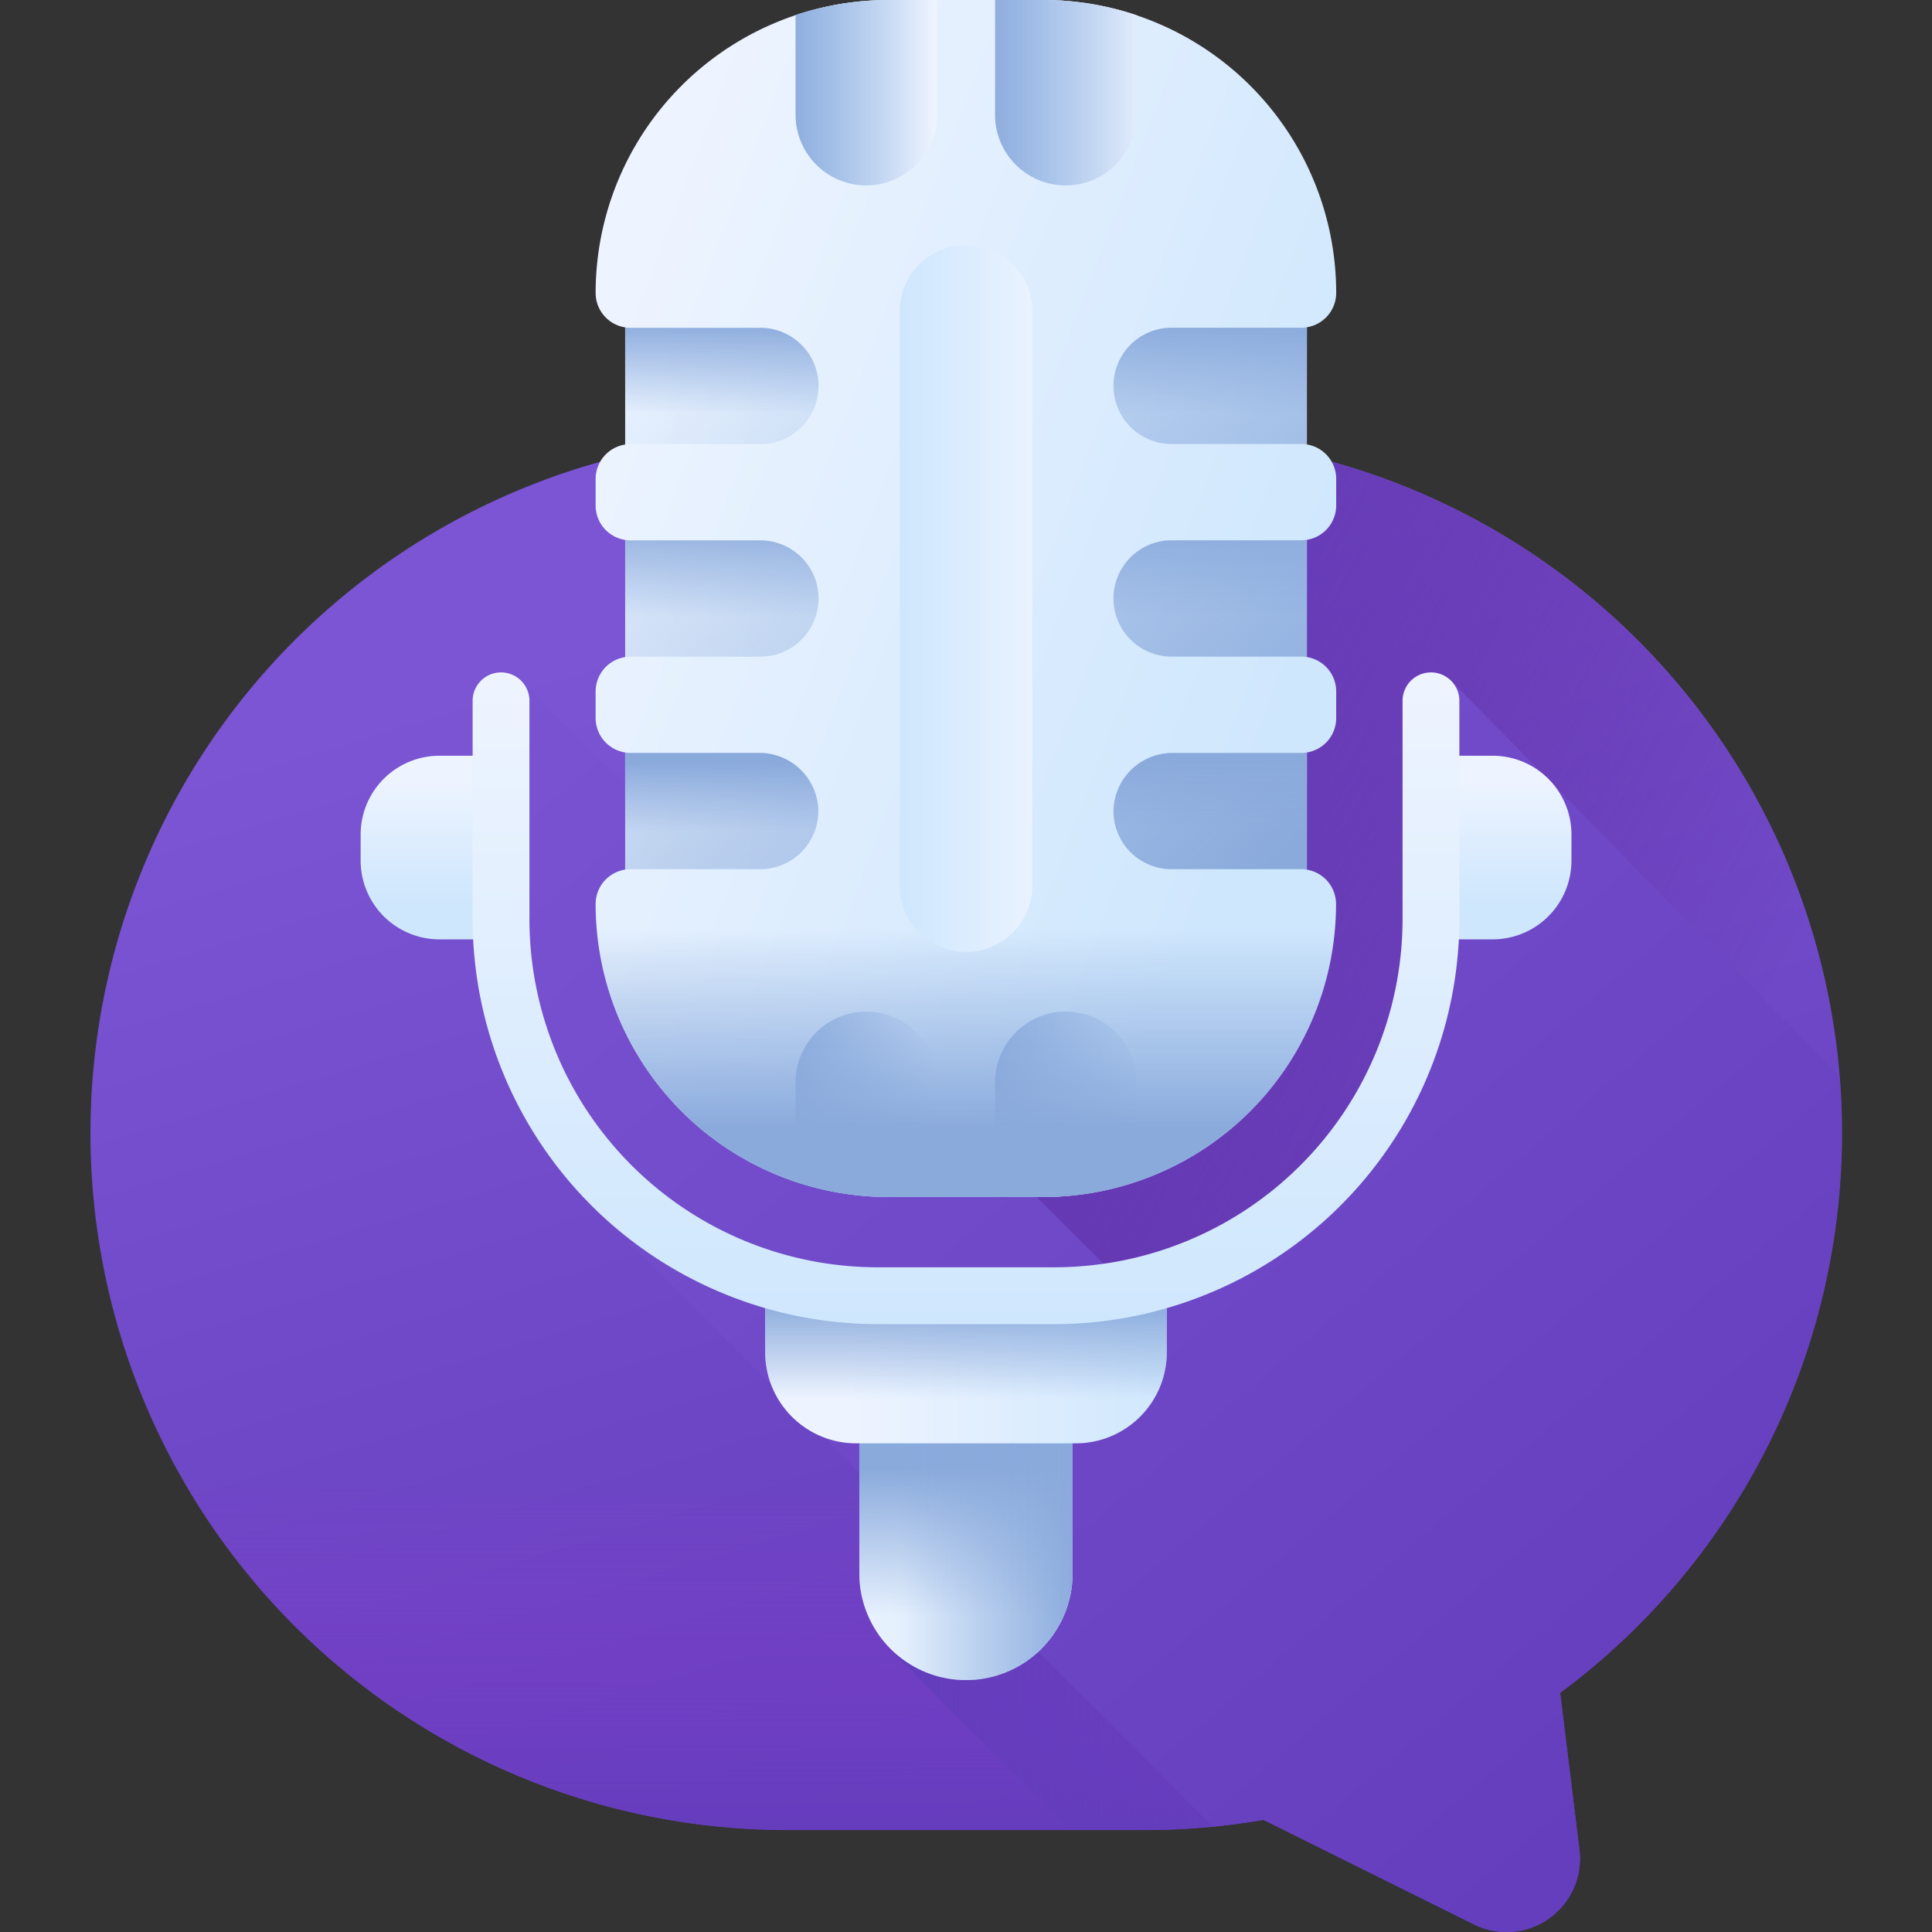 <svg xmlns="http://www.w3.org/2000/svg" xmlns:xlink="http://www.w3.org/1999/xlink" width="57" height="57" viewBox="0 0 57 57">
  <rect x="0" y="0" width="57" height="57" fill="#333333" stroke="none"/>
  <defs>
    <clipPath id="clip-path">
      <rect id="Rectángulo_6" data-name="Rectángulo 6" width="57" height="57" transform="translate(0 0)" fill="#fff" stroke="#707070" stroke-width="1"/>
    </clipPath>
    <linearGradient id="linear-gradient" x1="0.374" y1="0.106" x2="0.647" y2="0.885" gradientUnits="objectBoundingBox">
      <stop offset="0" stop-color="#7b55d3"/>
      <stop offset="1" stop-color="#633dbc"/>
    </linearGradient>
    <linearGradient id="linear-gradient-2" x1="0.5" y1="0.167" x2="0.5" y2="0.833" gradientUnits="objectBoundingBox">
      <stop offset="0" stop-color="#8c3ed1" stop-opacity="0"/>
      <stop offset="1" stop-color="#633dbc"/>
    </linearGradient>
    <linearGradient id="linear-gradient-3" x1="0.513" y1="0.5" x2="-0.012" y2="0.5" gradientUnits="objectBoundingBox">
      <stop offset="0" stop-color="#633dbc" stop-opacity="0"/>
      <stop offset="1" stop-color="#633dbc"/>
    </linearGradient>
    <linearGradient id="linear-gradient-4" x1="0.787" y1="0.584" x2="0.194" y2="0.16" gradientUnits="objectBoundingBox">
      <stop offset="0" stop-color="#59198a" stop-opacity="0"/>
      <stop offset="1" stop-color="#633dbc"/>
    </linearGradient>
    <linearGradient id="linear-gradient-5" x1="0.981" y1="0.845" x2="0.052" y2="-0.165" gradientUnits="objectBoundingBox">
      <stop offset="0" stop-color="#633dbc"/>
      <stop offset="1" stop-color="#7b55d3"/>
    </linearGradient>
    <linearGradient id="linear-gradient-6" x1="-0.348" y1="0.5" x2="1.192" y2="0.5" gradientUnits="objectBoundingBox">
      <stop offset="0" stop-color="#eef4ff"/>
      <stop offset="1" stop-color="#cfe7fd"/>
    </linearGradient>
    <linearGradient id="linear-gradient-7" x1="0.097" y1="0.109" x2="0.921" y2="0.909" gradientUnits="objectBoundingBox">
      <stop offset="0" stop-color="#8aaadc" stop-opacity="0"/>
      <stop offset="1" stop-color="#8aaadc"/>
    </linearGradient>
    <linearGradient id="linear-gradient-8" x1="0.5" y1="1.012" x2="0.5" y2="0.116" xlink:href="#linear-gradient-7"/>
    <linearGradient id="linear-gradient-9" x1="0.5" y1="0.982" x2="0.5" y2="0.019" xlink:href="#linear-gradient-7"/>
    <linearGradient id="linear-gradient-10" x1="0.5" y1="0.952" x2="0.5" y2="0.287" xlink:href="#linear-gradient-7"/>
    <linearGradient id="linear-gradient-11" x1="0.034" y1="0.212" x2="0.845" y2="0.714" xlink:href="#linear-gradient-6"/>
    <linearGradient id="linear-gradient-12" x1="0.982" y1="-10.308" x2="-0.081" y2="-10.308" xlink:href="#linear-gradient-7"/>
    <linearGradient id="linear-gradient-13" x1="1.125" y1="-10.308" x2="-0.081" y2="-10.308" xlink:href="#linear-gradient-7"/>
    <linearGradient id="linear-gradient-14" x1="0.5" y1="0.22" x2="0.5" y2="0.803" xlink:href="#linear-gradient-7"/>
    <linearGradient id="linear-gradient-15" x1="1.143" x2="0.042" xlink:href="#linear-gradient-6"/>
    <linearGradient id="linear-gradient-16" x1="-0.486" x2="1.896" xlink:href="#linear-gradient-6"/>
    <linearGradient id="linear-gradient-17" x1="0.5" y1="0.747" x2="0.5" y2="0.162" xlink:href="#linear-gradient-7"/>
    <linearGradient id="linear-gradient-18" x1="0.189" y1="0.5" x2="1.034" y2="0.5" xlink:href="#linear-gradient-7"/>
    <linearGradient id="linear-gradient-19" x1="0.189" x2="1.034" xlink:href="#linear-gradient-6"/>
    <linearGradient id="linear-gradient-20" x1="0.5" y1="0.729" x2="0.5" y2="0.118" xlink:href="#linear-gradient-7"/>
    <linearGradient id="linear-gradient-21" x1="0.5" y1="0.118" x2="0.5" y2="0.785" xlink:href="#linear-gradient-6"/>
    <linearGradient id="linear-gradient-22" x1="0.701" y1="0.118" x2="0.701" y2="0.785" xlink:href="#linear-gradient-6"/>
    <linearGradient id="linear-gradient-23" x1="0.5" y1="0" x2="0.5" y2="1" xlink:href="#linear-gradient-6"/>
    <linearGradient id="linear-gradient-24" x1="0.982" x2="-0.081" xlink:href="#linear-gradient-6"/>
    <linearGradient id="linear-gradient-25" x1="1.125" x2="-0.081" xlink:href="#linear-gradient-6"/>
    <linearGradient id="linear-gradient-26" x1="0.982" y1="0.5" x2="-0.081" y2="0.5" xlink:href="#linear-gradient-7"/>
    <linearGradient id="linear-gradient-27" x1="1.125" y1="0.5" x2="-0.081" y2="0.5" xlink:href="#linear-gradient-7"/>
  </defs>
  <g id="Enmascarar_grupo_3" data-name="Enmascarar grupo 3" transform="translate(0 0)" clip-path="url(#clip-path)">
    <g id="voice-message-app" transform="translate(2.669 0)">
      <g id="Grupo_16" data-name="Grupo 16" transform="translate(0 12.87)">
        <path id="Trazado_48" data-name="Trazado 48" d="M35.6,21.677H25.054a20.56,20.56,0,0,0-20.56,20.56h0A20.56,20.56,0,0,0,25.054,62.8H35.6a20.678,20.678,0,0,0,3.505-.3l6.209,3.084a2.164,2.164,0,0,0,3.11-2.2l-.569-4.63A20.56,20.56,0,0,0,35.6,21.677Z" transform="translate(-4.494 -21.677)" fill="url(#linear-gradient)"/>
        <path id="Trazado_49" data-name="Trazado 49" d="M55.712,68.9H6.856A20.566,20.566,0,0,0,26.014,81.978H36.557a20.666,20.666,0,0,0,3.505-.3l6.209,3.084a2.164,2.164,0,0,0,3.11-2.2l-.569-4.63a20.622,20.622,0,0,0,6.9-9.032Z" transform="translate(-5.454 -40.859)" fill="url(#linear-gradient-2)"/>
        <path id="Trazado_50" data-name="Trazado 50" d="M71.943,63.718H44.518V74.726l5.149,5.149h2.191a20.677,20.677,0,0,0,3.505-.3l6.209,3.084a2.164,2.164,0,0,0,3.11-2.2l-.569-4.63A20.57,20.57,0,0,0,71.943,63.718Z" transform="translate(-20.754 -38.756)" fill="url(#linear-gradient-3)"/>
      </g>
      <path id="Trazado_51" data-name="Trazado 51" d="M59.905,58.745l.57,4.629a2.137,2.137,0,0,1-.854,2,2.162,2.162,0,0,1-1.432.43L34.165,41.777V21.886c.675-.1,1.36-.161,2.055-.19q.441-.018.887-.019H47.651A20.559,20.559,0,0,1,59.905,58.745Z" transform="translate(-16.548 -8.806)" fill="url(#linear-gradient-4)"/>
      <path id="Trazado_52" data-name="Trazado 52" d="M52.526,33.832a.838.838,0,0,0-1.418.606v6.445a10.284,10.284,0,0,1-8.819,10.166s-17.023-17-17.115-17.122a.838.838,0,0,0-1.5.512v6.445a11.916,11.916,0,0,0,3.883,8.806L45.4,67.538q.753-.075,1.49-.2L53.1,70.42a2.164,2.164,0,0,0,3.11-2.2l-.569-4.63A20.528,20.528,0,0,0,63.948,47.08c0-.573-.025-1.14-.071-1.7C59.429,40.851,52.62,33.922,52.526,33.832Z" transform="translate(-12.285 -13.65)" fill="url(#linear-gradient-5)"/>
      <g id="Grupo_20" data-name="Grupo 20" transform="translate(14.909 0)">
        <g id="Grupo_18" data-name="Grupo 18" transform="translate(0)">
          <path id="Trazado_53" data-name="Trazado 53" d="M31.063,12.289H51.176V33.011H31.063Z" transform="translate(-30.197 -4.992)" fill="url(#linear-gradient-6)"/>
          <path id="Trazado_54" data-name="Trazado 54" d="M31.063,12.289H51.176V33.011H31.063Z" transform="translate(-30.197 -4.992)" fill="url(#linear-gradient-7)"/>
          <g id="Grupo_17" data-name="Grupo 17" transform="translate(0.866 9.097)">
            <path id="Trazado_55" data-name="Trazado 55" d="M31.063,15.32H51.176v3.086H31.063Z" transform="translate(-31.063 -15.32)" fill="url(#linear-gradient-8)"/>
          </g>
          <path id="Trazado_56" data-name="Trazado 56" d="M31.063,25.579H51.176v3.086H31.063Z" transform="translate(-30.197 -10.392)" fill="url(#linear-gradient-9)"/>
          <path id="Trazado_57" data-name="Trazado 57" d="M31.063,36.4H51.176v3.086H31.063Z" transform="translate(-30.197 -14.789)" fill="url(#linear-gradient-10)"/>
          <path id="Trazado_58" data-name="Trazado 58" d="M46.594,25.645a1.716,1.716,0,0,1-1.715-1.779,1.743,1.743,0,0,1,1.756-1.653h3.786a1.028,1.028,0,0,0,1.028-1.028V20.4a1.028,1.028,0,0,0-1.028-1.028H46.594a1.716,1.716,0,0,1,0-3.432h3.827a1.028,1.028,0,0,0,1.028-1.028v-.784A1.028,1.028,0,0,0,50.421,13.1H46.594a1.716,1.716,0,0,1,0-3.432h3.827a1.028,1.028,0,0,0,1.028-1.028A8.643,8.643,0,0,0,42.806,0H38.248A8.643,8.643,0,0,0,29.6,8.643a1.028,1.028,0,0,0,1.028,1.028H34.46a1.716,1.716,0,0,1,0,3.432H30.632A1.028,1.028,0,0,0,29.6,14.13v.784a1.028,1.028,0,0,0,1.028,1.028H34.46a1.716,1.716,0,0,1,0,3.432H30.632A1.028,1.028,0,0,0,29.6,20.4v.784a1.028,1.028,0,0,0,1.028,1.028h3.786a1.743,1.743,0,0,1,1.756,1.653,1.716,1.716,0,0,1-1.715,1.779H30.632A1.028,1.028,0,0,0,29.6,26.672a8.643,8.643,0,0,0,8.643,8.643h4.558a8.643,8.643,0,0,0,8.643-8.643,1.028,1.028,0,0,0-1.028-1.028H46.594Z" transform="translate(-29.605 0)" fill="url(#linear-gradient-11)"/>
        </g>
        <g id="Grupo_19" data-name="Grupo 19" transform="translate(5.894 29.801)">
          <path id="Trazado_59" data-name="Trazado 59" d="M42.281,55.706a8.638,8.638,0,0,1-2.749-.447V52.276a2.086,2.086,0,0,1,4.171,0v3.43Z" transform="translate(-39.531 -50.191)" fill="url(#linear-gradient-12)"/>
          <path id="Trazado_60" data-name="Trazado 60" d="M50.865,55.706H49.444v-3.43a2.086,2.086,0,0,1,4.171,0v2.983A8.638,8.638,0,0,1,50.865,55.706Z" transform="translate(-43.558 -50.191)" fill="url(#linear-gradient-13)"/>
        </g>
        <path id="Trazado_61" data-name="Trazado 61" d="M34.46,42.851H30.632A1.028,1.028,0,0,0,29.6,43.878a8.643,8.643,0,0,0,8.643,8.643h4.558a8.643,8.643,0,0,0,8.643-8.643,1.028,1.028,0,0,0-1.028-1.028H46.594a1.709,1.709,0,0,1-1.207-.5H35.666A1.709,1.709,0,0,1,34.46,42.851Z" transform="translate(-29.605 -17.206)" fill="url(#linear-gradient-14)"/>
      </g>
      <path id="Trazado_62" data-name="Trazado 62" d="M44.705,31.076V14.136a1.956,1.956,0,0,1,3.912,0v16.94a1.956,1.956,0,1,1-3.912,0Z" transform="translate(-20.83 -4.948)" fill="url(#linear-gradient-15)"/>
      <g id="Grupo_21" data-name="Grupo 21" transform="translate(22.686 42.135)">
        <path id="Trazado_63" data-name="Trazado 63" d="M48.993,75.307V70.965H42.7v4.343a3.146,3.146,0,0,0,6.291,0Z" transform="translate(-42.702 -70.965)" fill="url(#linear-gradient-16)"/>
        <path id="Trazado_64" data-name="Trazado 64" d="M48.993,75.307V70.965H42.7v4.343a3.146,3.146,0,0,0,6.291,0Z" transform="translate(-42.702 -70.965)" fill="url(#linear-gradient-17)"/>
        <path id="Trazado_65" data-name="Trazado 65" d="M48.993,75.307V70.965H42.7v4.343a3.146,3.146,0,0,0,6.291,0Z" transform="translate(-42.702 -70.965)" fill="url(#linear-gradient-18)"/>
      </g>
      <path id="Trazado_66" data-name="Trazado 66" d="M47.186,68.468H40.708a2.685,2.685,0,0,1-2.685-2.685V63.718H49.871v2.065A2.685,2.685,0,0,1,47.186,68.468Z" transform="translate(-18.116 -25.885)" fill="url(#linear-gradient-19)"/>
      <path id="Trazado_67" data-name="Trazado 67" d="M47.186,68.468H40.708a2.685,2.685,0,0,1-2.685-2.685V63.718H49.871v2.065A2.685,2.685,0,0,1,47.186,68.468Z" transform="translate(-18.116 -25.885)" fill="url(#linear-gradient-20)"/>
      <g id="Grupo_22" data-name="Grupo 22" transform="translate(7.97 22.297)">
        <path id="Trazado_68" data-name="Trazado 68" d="M22.57,42.97H20.243a2.325,2.325,0,0,1-2.325-2.325v-.767a2.325,2.325,0,0,1,2.325-2.325H22.57Z" transform="translate(-17.917 -37.553)" fill="url(#linear-gradient-21)"/>
        <path id="Trazado_69" data-name="Trazado 69" d="M70.247,42.97h2.327A2.325,2.325,0,0,0,74.9,40.645v-.767a2.325,2.325,0,0,0-2.325-2.325H70.247Z" transform="translate(-39.176 -37.553)" fill="url(#linear-gradient-22)"/>
      </g>
      <path id="Trazado_70" data-name="Trazado 70" d="M40.652,52.64H35.429A11.958,11.958,0,0,1,23.484,40.695V34.25a.838.838,0,0,1,1.676,0v6.445A10.28,10.28,0,0,0,35.429,50.963h5.223A10.28,10.28,0,0,0,50.92,40.695V34.25a.838.838,0,0,1,1.676,0v6.445A11.958,11.958,0,0,1,40.652,52.64Z" transform="translate(-12.209 -13.574)" fill="url(#linear-gradient-23)"/>
      <g id="Grupo_23" data-name="Grupo 23" transform="translate(20.803)">
        <path id="Trazado_71" data-name="Trazado 71" d="M42.281,0a8.638,8.638,0,0,0-2.749.447V3.43a2.086,2.086,0,0,0,4.171,0V0Z" transform="translate(-39.531)" fill="url(#linear-gradient-24)"/>
        <path id="Trazado_72" data-name="Trazado 72" d="M50.865,0H49.444V3.43a2.086,2.086,0,0,0,4.171,0V.447A8.638,8.638,0,0,0,50.865,0Z" transform="translate(-43.558)" fill="url(#linear-gradient-25)"/>
      </g>
      <g id="Grupo_24" data-name="Grupo 24" transform="translate(20.803)">
        <path id="Trazado_73" data-name="Trazado 73" d="M42.281,0a8.638,8.638,0,0,0-2.749.447V3.43a2.086,2.086,0,0,0,4.171,0V0Z" transform="translate(-39.531)" fill="url(#linear-gradient-26)"/>
        <path id="Trazado_74" data-name="Trazado 74" d="M50.865,0H49.444V3.43a2.086,2.086,0,0,0,4.171,0V.447A8.638,8.638,0,0,0,50.865,0Z" transform="translate(-43.558)" fill="url(#linear-gradient-27)"/>
      </g>
    </g>
  </g>
</svg>
